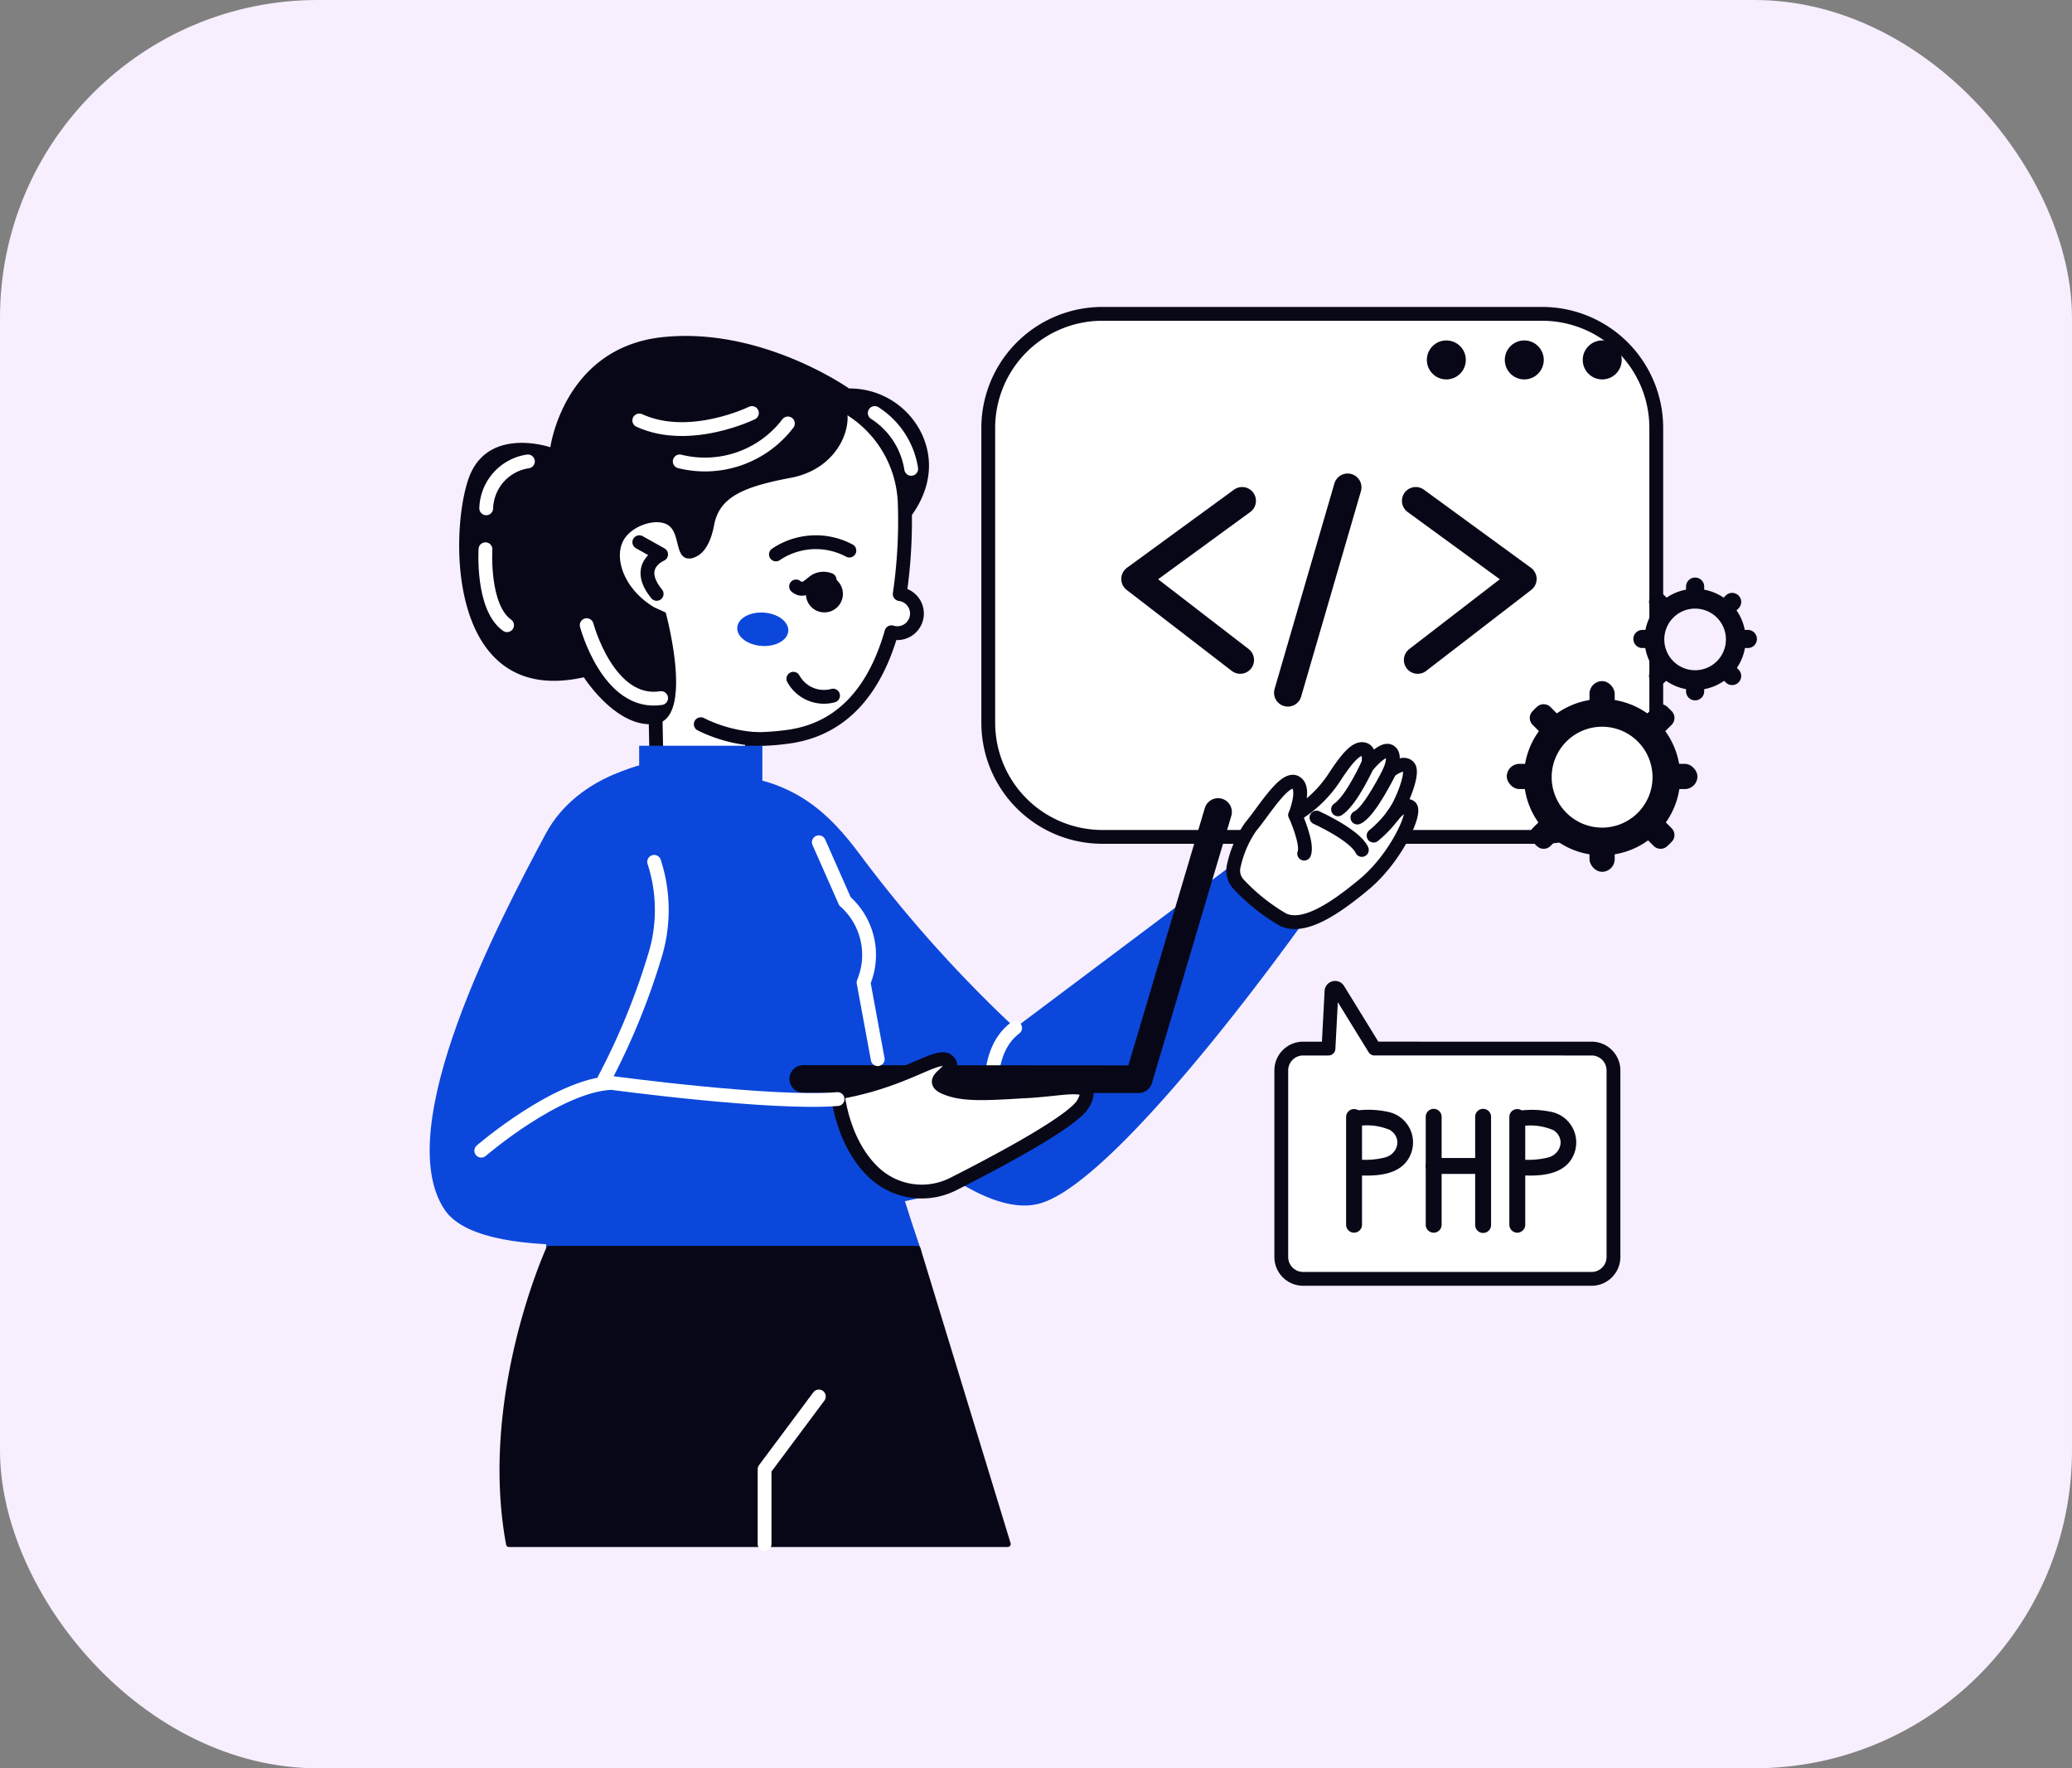 <svg xmlns="http://www.w3.org/2000/svg" width="150" height="128" viewBox="0 0 150 128">
  <rect x="0" y="0" width="150" height="128" fill="#808080" stroke="none"/>
  <g id="Grupo_1101737" data-name="Grupo 1101737" transform="translate(-253 -8839)">
    <rect id="Rectángulo_402836" data-name="Rectángulo 402836" width="150" height="128" rx="23" transform="translate(253 8839)" fill="#f7eefe"/>
    <g id="coding_13637482" transform="translate(228.125 8762.283)">
      <g id="Grupo_1101747" data-name="Grupo 1101747" transform="translate(55.982 99.436)">
        <path id="Trazado_877388" data-name="Trazado 877388" d="M8.26,0H40.1a8.26,8.26,0,0,1,8.26,8.26V29.6a8.26,8.26,0,0,1-8.26,8.26H8.26A8.26,8.26,0,0,1,0,29.6V8.26A8.26,8.26,0,0,1,8.26,0Z" transform="translate(40.437 0)" fill="#fff" stroke="#090817" stroke-linecap="round" stroke-width="1"/>
        <path id="Trazado_877332" data-name="Trazado 877332" d="M142.9,252.622l-8.284-19.728a11.881,11.881,0,0,1,5.186.573c3.064,1.083,4.851,3.164,6.58,5.511a95.1,95.1,0,0,0,10.928,12.149l16.373-12.289,5.14,3.74c-3.137,4.444-14.549,19.868-19.757,21.266C154.16,265.163,146.1,256.6,142.9,252.622Z" transform="translate(-114.934 -199.437)" fill="#0b47db"/>
        <path id="Trazado_877333" data-name="Trazado 877333" d="M288.765,235.1a1.452,1.452,0,0,1-.383-1.4,7.947,7.947,0,0,1,1.21-2.794c.916-1.077,2.424-3.61,3.233-3.233s0,2.371,0,2.371a8.789,8.789,0,0,0,2.8-2.668c1.132-1.75,1.724-2.235,2.209-2.073s.269,1.127.269,1.127,1.051-1.289,1.563-.993,0,1.427,0,1.427.97-.781,1.374-.3-.62,2.883-1.158,3.53c0,0,.741-.97,1.252-.647s-.981,3.664-3.3,5.6-4.418,3.233-5.873,2.586A14.058,14.058,0,0,1,288.765,235.1Z" transform="translate(-230.165 -193.769)" fill="#fff" stroke="#090817" stroke-linecap="round" stroke-linejoin="round" stroke-width="1"/>
        <path id="Trazado_877334" data-name="Trazado 877334" d="M218.605,312.339s-1.058-4.5,1.506-6.429" transform="translate(-177.73 -254.219)" fill="none" stroke="#fff" stroke-linecap="round" stroke-linejoin="round" stroke-width="1"/>
        <path id="Trazado_877335" data-name="Trazado 877335" d="M117.287,133.814a36.679,36.679,0,0,0,.365-6.513,8.377,8.377,0,0,0-5.281-7.563,17.811,17.811,0,0,0-4.962-1.232,12.479,12.479,0,0,0-12.473,19.8,15.4,15.4,0,0,0,4.671,4.162l.154,7.558,6.942-.141-.113-5.572a17.552,17.552,0,0,0,2.7-.182c4.162-.6,6.324-3.79,7.4-7.551a1.419,1.419,0,1,0,.6-2.762Z" transform="translate(-83.26 -113.532)" fill="#fff" stroke="#090817" stroke-linecap="round" stroke-linejoin="round" stroke-width="1"/>
        <path id="Trazado_877336" data-name="Trazado 877336" d="M134.367,218.087a10.511,10.511,0,0,0,4.009,1.074" transform="translate(-114.743 -188.383)" fill="none" stroke="#080717" stroke-linecap="round" stroke-linejoin="round" stroke-width="1"/>
        <path id="Trazado_877337" data-name="Trazado 877337" d="M161.418,166.069a5.167,5.167,0,0,0-5.318.277" transform="translate(-131.035 -148.933)" fill="none" stroke="#080717" stroke-linecap="round" stroke-linejoin="round" stroke-width="1"/>
        <g id="Grupo_1101738" data-name="Grupo 1101738" transform="translate(26.524 18.931)">
          <path id="Trazado_877338" data-name="Trazado 877338" d="M164.359,176.086a1.2,1.2,0,0,0-1,.055c-.459.284-.848.893-1.427.423" transform="translate(-161.931 -175.764)" fill="none" stroke="#080717" stroke-linecap="round" stroke-linejoin="round" stroke-width="1"/>
          <circle id="Elipse_11609" data-name="Elipse 11609" cx="1.34" cy="1.34" r="1.34" transform="translate(0.71)" fill="#080717"/>
        </g>
        <ellipse id="Elipse_11610" data-name="Elipse 11610" cx="1.208" cy="1.851" rx="1.208" ry="1.851" transform="matrix(0.068, -0.998, 0.998, 0.068, 22.183, 23.912)" fill="#0b47db"/>
        <g id="Grupo_1101739" data-name="Grupo 1101739" transform="translate(15.174 16.529)">
          <path id="Trazado_877339" data-name="Trazado 877339" d="M116.593,165.461l1.58.883s-1.994.81-.323,2.858" transform="translate(-116.593 -165.461)" fill="none" stroke="#080717" stroke-linecap="round" stroke-linejoin="round" stroke-width="1"/>
          <path id="Trazado_877340" data-name="Trazado 877340" d="M161.144,204.942a2.525,2.525,0,0,0,2.874,1.221" transform="translate(-149.991 -195.058)" fill="none" stroke="#080717" stroke-linecap="round" stroke-linejoin="round" stroke-width="1"/>
          <path id="Trazado_877341" data-name="Trazado 877341" d="M320.856,229.309s-1.21,2.709-2.207,3.355" transform="translate(-268.064 -213.325)" fill="none" stroke="#080717" stroke-linecap="round" stroke-linejoin="round" stroke-width="1"/>
          <path id="Trazado_877342" data-name="Trazado 877342" d="M326.589,231.63s-1.455,2.99-2.344,3.367" transform="translate(-272.259 -215.065)" fill="none" stroke="#080717" stroke-linecap="round" stroke-linejoin="round" stroke-width="1"/>
          <path id="Trazado_877343" data-name="Trazado 877343" d="M330.617,242.713a7.918,7.918,0,0,1-1.691,1.9" transform="translate(-275.768 -223.373)" fill="none" stroke="#080717" stroke-linecap="round" stroke-linejoin="round" stroke-width="1"/>
          <path id="Trazado_877344" data-name="Trazado 877344" d="M312.408,245.081s2.8,1.266,3.287,2.344" transform="translate(-263.386 -225.148)" fill="none" stroke="#080717" stroke-linecap="round" stroke-linejoin="round" stroke-width="1"/>
          <path id="Trazado_877345" data-name="Trazado 877345" d="M306.274,244.328s.943,2.1.646,2.8" transform="translate(-258.787 -224.584)" fill="none" stroke="#080717" stroke-linecap="round" stroke-linejoin="round" stroke-width="1"/>
        </g>
        <circle id="Elipse_11611" data-name="Elipse 11611" cx="1.411" cy="1.411" r="1.411" transform="translate(72.188 1.924)" fill="#080717"/>
        <circle id="Elipse_11612" data-name="Elipse 11612" cx="1.411" cy="1.411" r="1.411" transform="translate(77.831 1.924)" fill="#080717"/>
        <circle id="Elipse_11613" data-name="Elipse 11613" cx="1.411" cy="1.411" r="1.411" transform="translate(83.473 1.924)" fill="#080717"/>
        <path id="Trazado_877346" data-name="Trazado 877346" d="M324.7,315.387H303.82a1.585,1.585,0,0,1-1.584-1.584V300.3a1.584,1.584,0,0,1,1.584-1.584h1.833l.218-4.146a.261.261,0,0,1,.484-.123l2.627,4.269H324.7a1.584,1.584,0,0,1,1.584,1.584v13.5A1.585,1.585,0,0,1,324.7,315.387Z" transform="translate(-240.586 -245.533)" fill="#fff" stroke="#090817" stroke-linecap="round" stroke-linejoin="round" stroke-width="1"/>
        <path id="Trazado_877347" data-name="Trazado 877347" d="M89.474,264.3c-.148-5.247-.067-10.492.3-16.019.968-14.45,2.983-17.443,4.631-18.436,3.816-2.3,9.809-.6,13.062,2.527,4.817,4.628,1.963,10.919,9.18,31.928Z" transform="translate(-81.037 -196.399)" fill="#0b47db"/>
        <path id="Trazado_877348" data-name="Trazado 877348" d="M76.864,390.732a.215.215,0,0,1-.212-.175c-1.985-10.715,2.87-21.39,2.919-21.5a.216.216,0,0,1,.2-.125h26.666a.215.215,0,0,1,.206.152l6.53,21.366a.216.216,0,0,1-.206.279Z" transform="translate(-71.12 -301.466)" fill="#080717"/>
        <path id="Trazado_877349" data-name="Trazado 877349" d="M57.07,261.414c-3.982-5.918,4-21.025,7.3-27.2,2.422-4.544,8-5.206,8.06-5.212l.1-.011.073.07c4.674,4.47-2.526,21.054-3.667,23.591L90.314,253l2.113,7.329c-7.025,1.644-18.458,3.622-25.969,3.622C63.668,263.951,58.623,263.721,57.07,261.414Z" transform="translate(-55.982 -196.557)" fill="#0b47db"/>
        <path id="Trazado_877350" data-name="Trazado 877350" d="M164.005,262.792l24.282.018,5.747-19.343" transform="translate(-136.961 -207.409)" fill="none" stroke="#080717" stroke-linecap="round" stroke-linejoin="round" stroke-width="2"/>
        <path id="Trazado_877351" data-name="Trazado 877351" d="M176.79,323.347a5.055,5.055,0,0,0,5.551.607c2.919-1.477,8.608-4.476,9.364-5.791,1.024-1.78-1.132-1.077-3.987-.916s-4.688.328-6.033-.272.97-1.128.269-1.883-2.958,1.389-8.025,2.257c0,0,.3,3.823,2.862,6Z" transform="translate(-144.401 -260.983)" fill="#fff" stroke="#090817" stroke-linecap="round" stroke-linejoin="round" stroke-width="1"/>
        <path id="Trazado_877352" data-name="Trazado 877352" d="M116.557,224.312h8.917v3.745h-8.917Z" transform="translate(-101.392 -193.049)" fill="#0b47db"/>
        <path id="Trazado_877353" data-name="Trazado 877353" d="M110.086,257.886a11.266,11.266,0,0,1,0,6.969,49.668,49.668,0,0,1-3.608,8.764" transform="translate(-93.836 -218.218)" fill="none" stroke="#fff" stroke-linecap="round" stroke-linejoin="round" stroke-width="1"/>
        <path id="Trazado_877354" data-name="Trazado 877354" d="M70.9,326.7s5.465-4.714,9.413-4.907c0,0,11.575,1.566,16.38,1.172" transform="translate(-67.165 -266.125)" fill="none" stroke="#fff" stroke-linecap="round" stroke-linejoin="round" stroke-width="1"/>
        <path id="Trazado_877355" data-name="Trazado 877355" d="M168.514,252.22l1.891,4.274a5.184,5.184,0,0,1,1.347,5.873l1.024,5.553" transform="translate(-140.342 -213.97)" fill="none" stroke="#fff" stroke-linecap="round" stroke-linejoin="round" stroke-width="1"/>
        <path id="Trazado_877356" data-name="Trazado 877356" d="M156.751,412.466l-3.928,5.267v5.416" transform="translate(-128.578 -334.099)" fill="none" stroke="#fff" stroke-linecap="round" stroke-linejoin="round" stroke-width="1"/>
        <path id="Trazado_877357" data-name="Trazado 877357" d="M78.6,125.456c-2.251-1.354-2.941-3.648-2.189-4.9.635-1.06,2.431-1.6,3.233-1.024s.488,2.136,1.293,2.371a.906.906,0,0,0,.6-.068c.923-.358,1.264-1.593,1.4-2.318.377-2.032,2.1-2.786,5.55-3.433s4.549-3.748,3.972-5.188c0,0,4.713,3.177,4.306,8.475,0,0,2.823-2.8,1.26-6.359a5.774,5.774,0,0,0-5.316-3.395s-6.322-4.472-13.488-3.718-8.136,7.974-8.136,7.974-4.149-1.433-5.711,1.762-2.209,17.2,8.136,14.887c0,0,2.4,3.773,5.212,3.368s.714-8.056.714-8.056Z" transform="translate(-62.35 -104.215)" fill="#080717"/>
        <path id="Trazado_877358" data-name="Trazado 877358" d="M75.346,142.1a3.537,3.537,0,0,0-3.017,3.394" transform="translate(-68.236 -131.419)" fill="none" stroke="#fff" stroke-linecap="round" stroke-linejoin="round" stroke-width="1"/>
        <path id="Trazado_877359" data-name="Trazado 877359" d="M72.072,167.494s-.269,4.2,1.563,5.5" transform="translate(-68.034 -150.456)" fill="none" stroke="#fff" stroke-linecap="round" stroke-linejoin="round" stroke-width="1"/>
        <path id="Trazado_877360" data-name="Trazado 877360" d="M136.116,131.122a7.544,7.544,0,0,1-7.829,2.748" transform="translate(-110.185 -123.189)" fill="none" stroke="#fff" stroke-linecap="round" stroke-linejoin="round" stroke-width="1"/>
        <path id="Trazado_877361" data-name="Trazado 877361" d="M124.747,128.109s-4.508,2.209-8.154.539" transform="translate(-101.419 -120.931)" fill="none" stroke="#fff" stroke-linecap="round" stroke-linejoin="round" stroke-width="1"/>
        <path id="Trazado_877362" data-name="Trazado 877362" d="M184.674,128.109a5.866,5.866,0,0,1,2.64,4.041" transform="translate(-152.456 -120.931)" fill="none" stroke="#fff" stroke-linecap="round" stroke-linejoin="round" stroke-width="1"/>
        <path id="Trazado_877363" data-name="Trazado 877363" d="M101.384,189.446s1.562,5.873,5.388,5.28" transform="translate(-90.018 -166.912)" fill="none" stroke="#fff" stroke-linecap="round" stroke-linejoin="round" stroke-width="1"/>
        <g id="Grupo_1101740" data-name="Grupo 1101740" transform="translate(51.066 12.557)">
          <path id="Trazado_877364" data-name="Trazado 877364" d="M267.709,153.5l-7.75,5.655,7.611,5.865" transform="translate(-259.959 -152.522)" fill="none" stroke="#080717" stroke-linecap="round" stroke-linejoin="round" stroke-width="2"/>
          <path id="Trazado_877365" data-name="Trazado 877365" d="M341.122,153.5l7.751,5.656-7.611,5.865" transform="translate(-320.803 -152.522)" fill="none" stroke="#080717" stroke-linecap="round" stroke-linejoin="round" stroke-width="2"/>
          <path id="Trazado_877366" data-name="Trazado 877366" d="M308.466,149.594l-4.329,14.872" transform="translate(-293.077 -149.594)" fill="none" stroke="#080717" stroke-linecap="round" stroke-linejoin="round" stroke-width="2"/>
        </g>
        <g id="Grupo_1101745" data-name="Grupo 1101745" transform="translate(87.162 19.087)">
          <path id="Trazado_877374" data-name="Trazado 877374" d="M410.947,186.272a3.66,3.66,0,1,1,3.66-3.66A3.66,3.66,0,0,1,410.947,186.272Zm0-5.891a2.231,2.231,0,1,0,2.231,2.231A2.231,2.231,0,0,0,410.947,180.382Z" transform="translate(-406.5 -178.133)" fill="#080717"/>
          <path id="Trazado_877375" data-name="Trazado 877375" d="M419.939,177.619a.657.657,0,0,1-.656-.656v-.628a.656.656,0,0,1,1.313,0v.628A.657.657,0,0,1,419.939,177.619Z" transform="translate(-415.492 -175.678)" fill="#080717"/>
          <path id="Trazado_877376" data-name="Trazado 877376" d="M419.939,205.389a.657.657,0,0,1-.656-.656v-.628a.656.656,0,0,1,1.313,0v.628A.657.657,0,0,1,419.939,205.389Z" transform="translate(-415.492 -196.497)" fill="#080717"/>
          <path id="Trazado_877377" data-name="Trazado 877377" d="M432.572,192.132a.657.657,0,1,1,0-1.313h.628a.657.657,0,1,1,0,1.313Z" transform="translate(-424.962 -187.028)" fill="#080717"/>
          <path id="Trazado_877378" data-name="Trazado 877378" d="M404.8,192.132a.657.657,0,1,1,0-1.313h.628a.657.657,0,1,1,0,1.313Z" transform="translate(-404.142 -187.028)" fill="#080717"/>
          <path id="Trazado_877379" data-name="Trazado 877379" d="M428.875,181.871a.657.657,0,0,1-.464-1.121l.444-.444a.656.656,0,0,1,.928.928l-.444.444a.651.651,0,0,1-.464.192Z" transform="translate(-422.191 -179.003)" fill="#080717"/>
          <path id="Trazado_877380" data-name="Trazado 877380" d="M409.238,201.509a.657.657,0,0,1-.464-1.121l.444-.444a.656.656,0,1,1,.928.928l-.444.444A.651.651,0,0,1,409.238,201.509Z" transform="translate(-407.471 -193.725)" fill="#080717"/>
          <path id="Trazado_877381" data-name="Trazado 877381" d="M429.316,201.509a.652.652,0,0,1-.464-.192l-.444-.444a.656.656,0,1,1,.928-.928l.444.444a.657.657,0,0,1-.464,1.121Z" transform="translate(-422.189 -193.725)" fill="#080717"/>
          <path id="Trazado_877382" data-name="Trazado 877382" d="M409.678,181.871a.653.653,0,0,1-.464-.192l-.444-.444a.656.656,0,1,1,.928-.928l.444.444a.657.657,0,0,1-.464,1.121Z" transform="translate(-407.467 -179.003)" fill="#080717"/>
        </g>
        <g id="Grupo_1101748" data-name="Grupo 1101748" transform="translate(-249.271 -269.041)">
          <g id="Grupo_1101751" data-name="Grupo 1101751" transform="translate(327.431 326.601)">
            <path id="Trazado_877424" data-name="Trazado 877424" d="M366.965,327.213v7.843a.576.576,0,0,0,1.151,0v-7.843A.576.576,0,0,0,366.965,327.213Z" transform="translate(-366.965 -326.658)" fill="#090817"/>
            <path id="Trazado_877425" data-name="Trazado 877425" d="M370.311,328.393a1.6,1.6,0,0,1,.309.278c-.037-.048.06.093.072.115.027.046.052.1.075.145-.054-.115.012.046.023.085s.014.063.023.094c.03.106,0-.051.005.017a1.374,1.374,0,0,1,0,.33c-.006,0,.03-.15,0-.036a1.119,1.119,0,0,1-.171.446c-.023.037-.128.155-.042.065-.043.044-.081.092-.126.136-.02.02-.166.133-.069.065a1.312,1.312,0,0,1-.486.24,5.861,5.861,0,0,1-2.08.13.578.578,0,0,0-.575.575.589.589,0,0,0,.575.575c1.367.092,3.225.048,3.9-1.4a2.258,2.258,0,0,0-1.6-3.184A6.739,6.739,0,0,0,367.74,327a.588.588,0,0,0-.575.575.582.582,0,0,0,.575.575,4.279,4.279,0,0,1,2.571.246Z" transform="translate(-367.119 -326.865)" fill="#090817"/>
          </g>
          <g id="Grupo_1101752" data-name="Grupo 1101752" transform="translate(315.614 326.601)">
            <path id="Trazado_877426" data-name="Trazado 877426" d="M315.614,327.213v7.843a.576.576,0,0,0,1.151,0v-7.843A.576.576,0,0,0,315.614,327.213Z" transform="translate(-315.614 -326.658)" fill="#090817"/>
            <path id="Trazado_877427" data-name="Trazado 877427" d="M318.962,328.393a1.718,1.718,0,0,1,.309.278c-.037-.048.06.093.072.115.027.046.052.1.075.145-.054-.115.012.046.023.085s.014.063.023.094c.03.106,0-.051.006.017a1.371,1.371,0,0,1,0,.33c-.006,0,.03-.15,0-.036a1.123,1.123,0,0,1-.171.446c-.023.037-.128.155-.042.065-.043.044-.081.092-.126.136-.02.02-.166.133-.069.065a1.312,1.312,0,0,1-.486.24,5.86,5.86,0,0,1-2.08.13.578.578,0,0,0-.575.575.589.589,0,0,0,.575.575c1.367.092,3.225.048,3.9-1.4a2.258,2.258,0,0,0-1.6-3.184,6.74,6.74,0,0,0-2.407-.078.588.588,0,0,0-.575.575.582.582,0,0,0,.575.575,4.278,4.278,0,0,1,2.571.246Z" transform="translate(-315.77 -326.865)" fill="#090817"/>
          </g>
          <g id="Grupo_1101753" data-name="Grupo 1101753" transform="translate(321.377 326.585)">
            <path id="Trazado_877428" data-name="Trazado 877428" d="M340.661,327.14V335a.576.576,0,0,0,1.151,0V327.14A.576.576,0,0,0,340.661,327.14Z" transform="translate(-340.66 -326.585)" fill="#090817"/>
            <path id="Trazado_877429" data-name="Trazado 877429" d="M356.214,327.14v7.88a.576.576,0,0,0,1.151,0v-7.88A.576.576,0,0,0,356.214,327.14Z" transform="translate(-352.634 -326.585)" fill="#090817"/>
            <path id="Trazado_877430" data-name="Trazado 877430" d="M344.345,343.206a.575.575,0,0,0,0-1.151h-3.112a.575.575,0,0,0,0,1.151Z" transform="translate(-340.658 -338.495)" fill="#090817"/>
          </g>
        </g>
        <circle id="Elipse_11620" data-name="Elipse 11620" cx="4.5" cy="4.5" r="4.5" transform="translate(80.893 29.119)" fill="#fff"/>
        <g id="Grupo_1101746" data-name="Grupo 1101746" transform="translate(77.973 26.584)">
          <path id="Trazado_877383" data-name="Trazado 877383" d="M378.068,222.116a5.658,5.658,0,1,1,5.658-5.658A5.658,5.658,0,0,1,378.068,222.116Zm0-9.309a3.651,3.651,0,1,0,3.651,3.651A3.651,3.651,0,0,0,378.068,212.807Z" transform="translate(-371.166 -209.504)" fill="#080717"/>
          <rect id="Rectángulo_402911" data-name="Rectángulo 402911" width="1.825" height="2.816" rx="0.912" transform="translate(5.99)" fill="#080717"/>
          <rect id="Rectángulo_402912" data-name="Rectángulo 402912" width="1.825" height="2.816" rx="0.912" transform="translate(5.99 10.988)" fill="#080717"/>
          <rect id="Rectángulo_402913" data-name="Rectángulo 402913" width="2.816" height="1.825" rx="0.912" transform="translate(10.988 5.99)" fill="#080717"/>
          <rect id="Rectángulo_402914" data-name="Rectángulo 402914" width="2.816" height="1.825" rx="0.912" transform="translate(0 5.99)" fill="#080717"/>
          <path id="Trazado_877384" data-name="Trazado 877384" d="M406.133,214.981c-.354,0-.51-.221-.795-.5a.7.7,0,0,1,0-.991l1-1a.7.7,0,0,1,.5-.205c.35,0,.491.2.795.5a.7.7,0,0,1,0,.99l-1,1A.7.7,0,0,1,406.133,214.981Z" transform="translate(-395.697 -210.613)" fill="#080717"/>
          <path id="Trazado_877385" data-name="Trazado 877385" d="M375.1,246.016c-.354,0-.511-.221-.795-.5a.7.7,0,0,1,0-.991l1-1a.7.7,0,0,1,.5-.205c.354,0,.511.221.795.5a.7.7,0,0,1,0,.99l-1,1A.7.7,0,0,1,375.1,246.016Z" transform="translate(-372.431 -233.878)" fill="#080717"/>
          <path id="Trazado_877386" data-name="Trazado 877386" d="M406.833,246.016a.7.7,0,0,1-.5-.205l-1-1a.7.7,0,0,1,0-.991c.275-.275.439-.5.795-.5a.7.7,0,0,1,.5.205l1,1a.7.7,0,0,1,0,.991C407.352,245.787,407.189,246.016,406.833,246.016Z" transform="translate(-395.695 -233.878)" fill="#080717"/>
          <path id="Trazado_877387" data-name="Trazado 877387" d="M375.8,214.982a.7.7,0,0,1-.5-.205l-1-1a.7.7,0,0,1,0-.99c.275-.275.439-.5.795-.5a.7.7,0,0,1,.5.205l1,1a.7.7,0,0,1,0,.991C376.316,214.753,376.152,214.982,375.8,214.982Z" transform="translate(-372.428 -210.613)" fill="#080717"/>
        </g>
      </g>
    </g>
  </g>
</svg>
